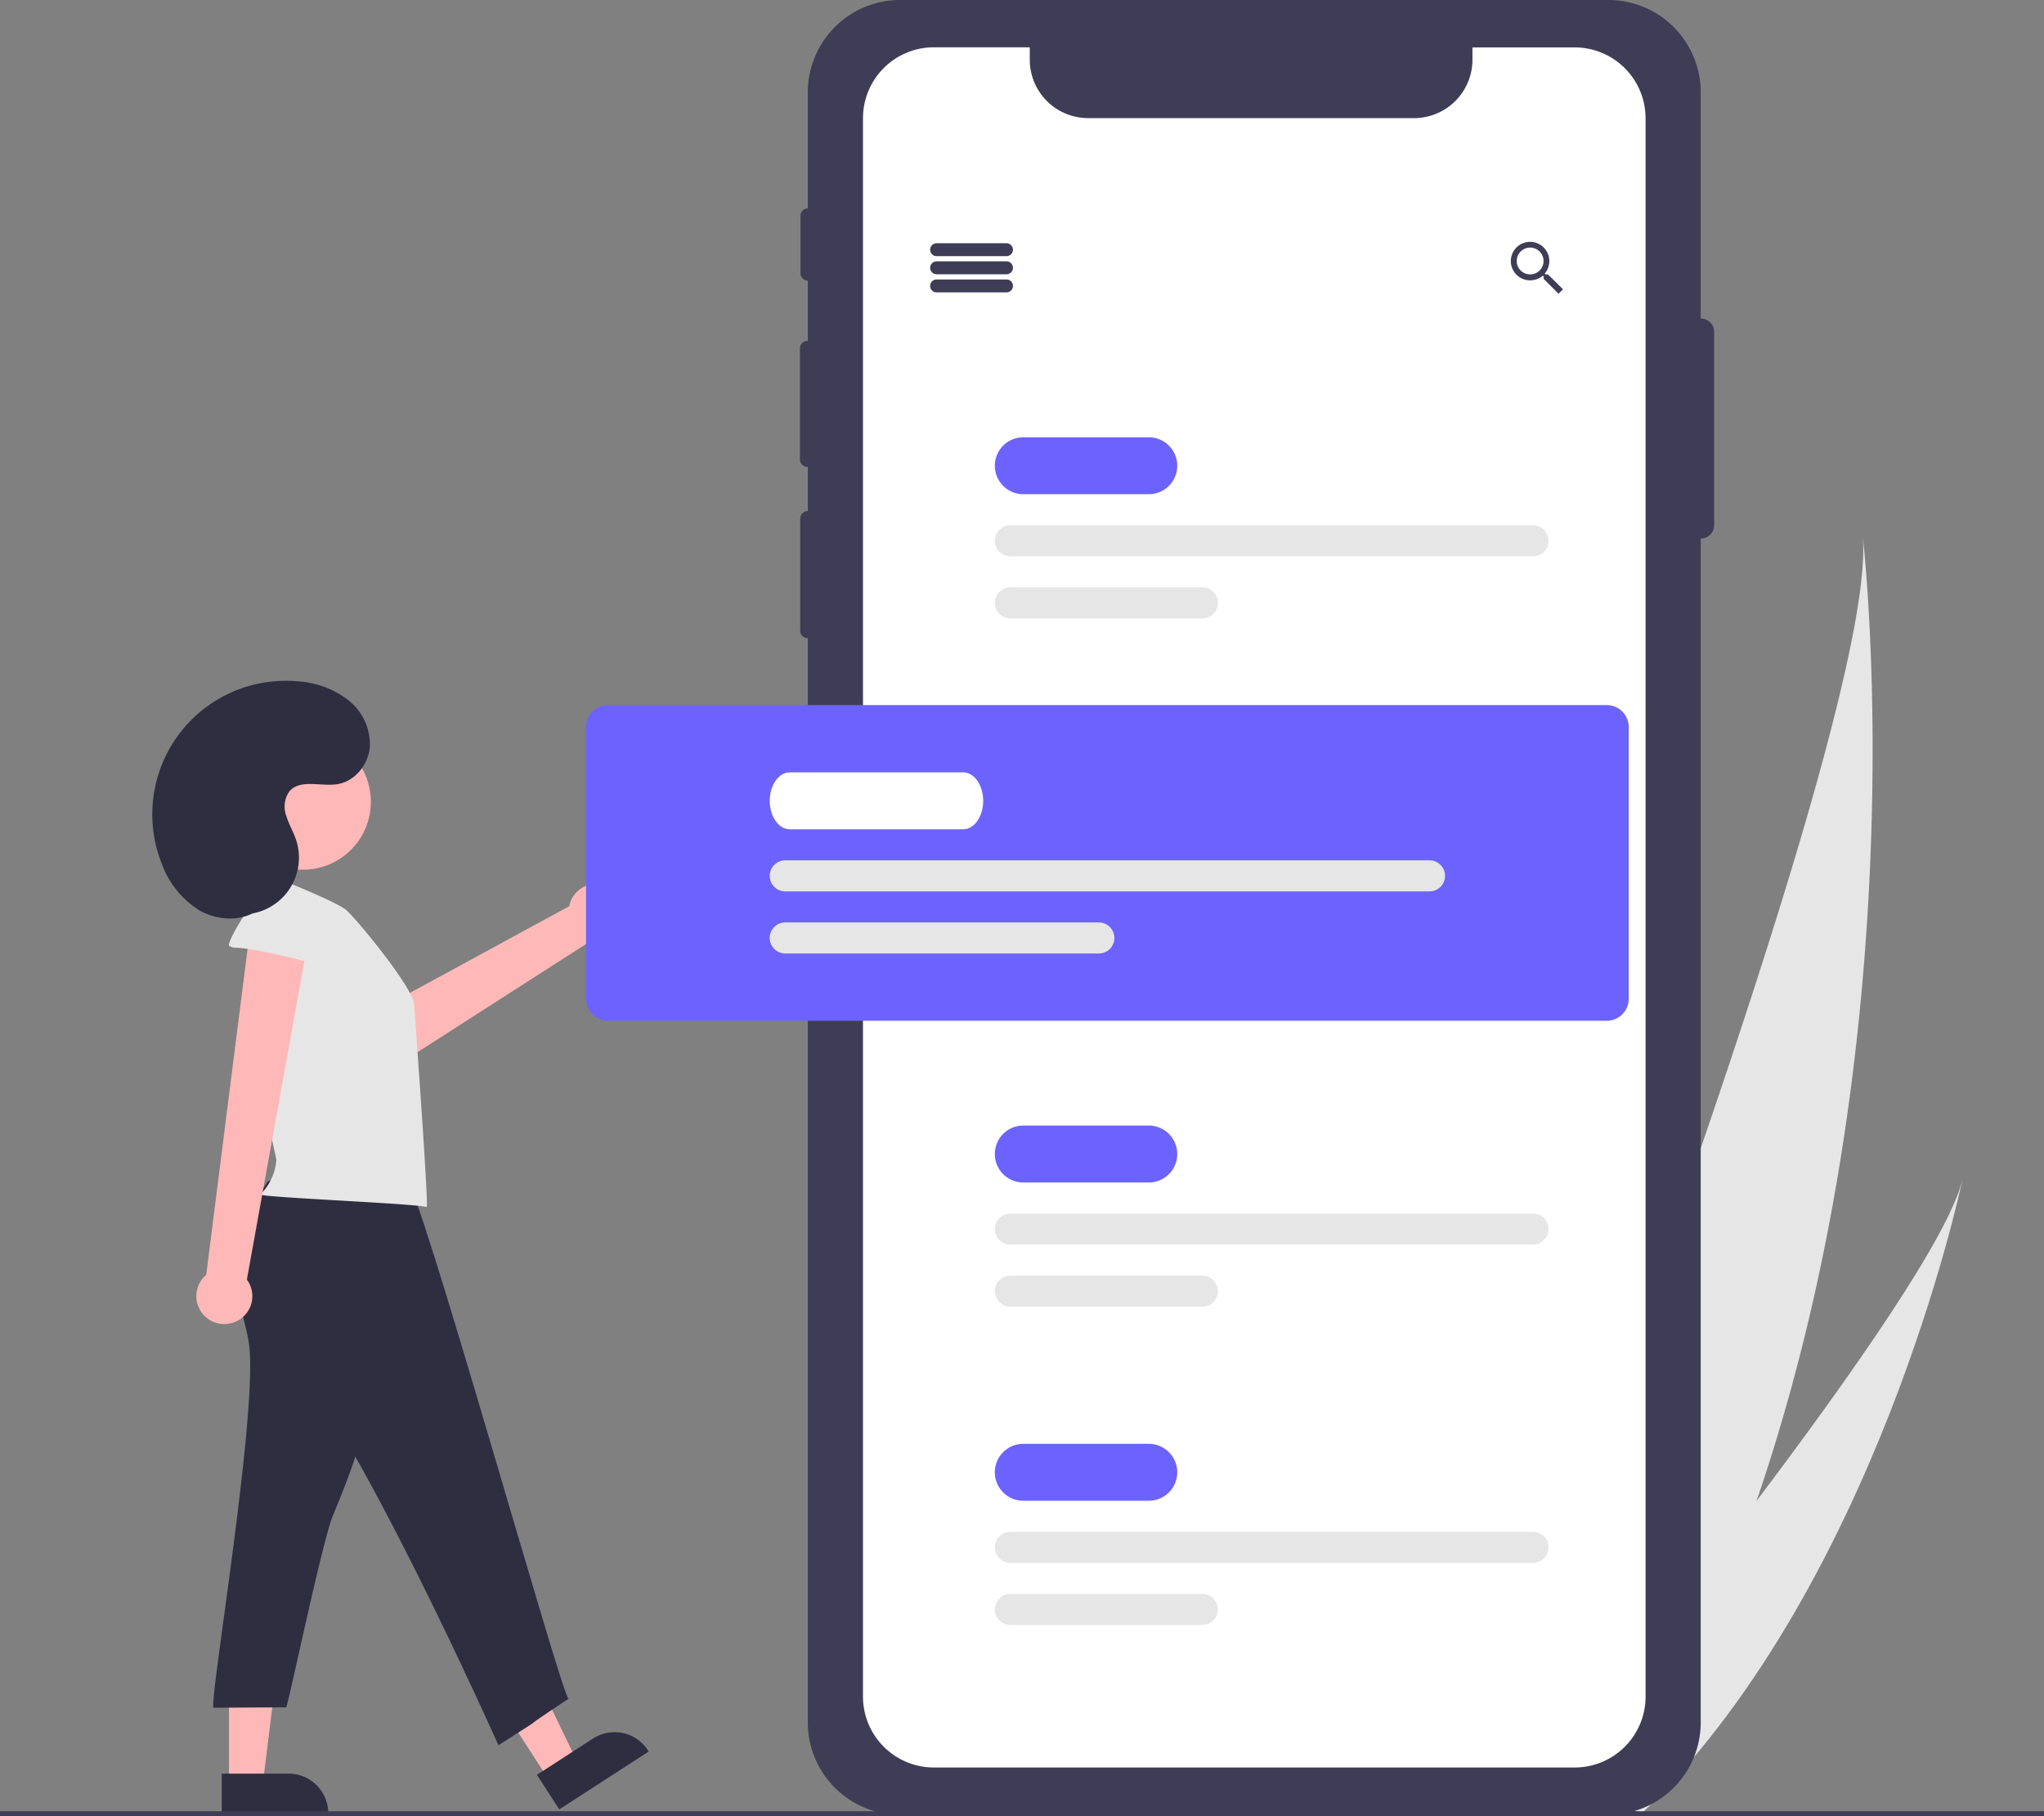 <svg xmlns="http://www.w3.org/2000/svg" width="394.996" height="350.992" viewBox="0 0 394.996 350.992"><rect x="0" y="0" width="394.996" height="350.992" fill="#808080" stroke="none"/><path d="M829.783,492.721a308.266,308.266,0,0,1-26.216,57.539c-.244.417-.49.827-.739,1.243l-27.184-8.6c.156-.393.328-.834.512-1.315C787.12,513.234,853.271,340.473,850.3,306.41,850.622,309.2,860.97,401.469,829.783,492.721Z" transform="translate(-490.325 -202.708)" fill="#e6e6e6"/><path d="M820.455,676.162c-.369.378-.748.752-1.13,1.119l-20.393-6.451c.276-.333.6-.727.966-1.171,6.04-7.376,24-29.459,41.529-52.694,18.842-24.969,37.2-51.266,39.774-62.071C880.684,557.35,864.593,632.147,820.455,676.162Z" transform="translate(-501.969 -326.951)" fill="#e6e6e6"/><path d="M688.272,160.56l-.022,0V116.849A17.845,17.845,0,0,0,670.405,99H533.547A17.845,17.845,0,0,0,515.7,116.849v22.41a1.446,1.446,0,0,0-1.415,1.444v11.1a1.446,1.446,0,0,0,1.415,1.444v11.628h-.073a1.447,1.447,0,0,0-1.448,1.448v21.465a1.447,1.447,0,0,0,1.448,1.447h.073v8.525h-.023a1.447,1.447,0,0,0-1.447,1.448v21.675a1.447,1.447,0,0,0,1.448,1.447h.022V431.84a17.845,17.845,0,0,0,17.845,17.845H670.405A17.845,17.845,0,0,0,688.25,431.84V203.068l.022,0a2.577,2.577,0,0,0,2.578-2.578V163.138a2.578,2.578,0,0,0-2.578-2.578Z" transform="translate(-359.593 -99.004)" fill="#3f3d56"/><path d="M689.77,130.979v305a13.7,13.7,0,0,1-13.7,13.7H552.237a13.7,13.7,0,0,1-13.7-13.7v-305a13.7,13.7,0,0,1,13.7-13.7h18.53v2.4a11.29,11.29,0,0,0,11.285,11.285h63a11.285,11.285,0,0,0,11.26-11.285V117.3h19.755a13.7,13.7,0,0,1,13.7,13.68Z" transform="translate(-371.768 -108.139)" fill="#fff"/><path d="M388.072,440.924a5.371,5.371,0,0,0-7.211,3.979L336.734,468.9l7.758,8.732,40.98-26.3a5.4,5.4,0,0,0,2.6-10.406Z" transform="translate(-270.868 -269.784)" fill="#ffb8b8"/><path d="M198.184,661.093l5.5-3.557-11.1-22.9-8.115,5.249Z" transform="translate(-92.234 -317.321)" fill="#ffb8b8"/><path d="M0,0H20.581V7.952H7.654A7.654,7.654,0,0,1,0,.3V0Z" transform="translate(125.357 338.461) rotate(147.104)" fill="#2f2e41"/><path d="M88.511,663.947h6.548l3.116-25.259H88.511Z" transform="translate(-44.256 -319.348)" fill="#ffb8b8"/><path d="M0,0H20.581V7.952H7.654A7.655,7.655,0,0,1,0,.3V0Z" transform="translate(63.433 350.68) rotate(180)" fill="#2f2e41"/><path d="M579.25,195.5h-13.5a1.25,1.25,0,1,1,0-2.5h13.5a1.25,1.25,0,0,1,0,2.5Z" transform="translate(-384.752 -146)" fill="#3f3d56"/><path d="M579.25,202.5h-13.5a1.25,1.25,0,1,1,0-2.5h13.5a1.25,1.25,0,0,1,0,2.5Z" transform="translate(-384.752 -149.5)" fill="#3f3d56"/><path d="M579.25,209.5h-13.5a1.25,1.25,0,1,1,0-2.5h13.5a1.25,1.25,0,0,1,0,2.5Z" transform="translate(-384.752 -153.001)" fill="#3f3d56"/><path d="M796.112,198.756h-.455l-.175-.145a3.805,3.805,0,0,0,.89-2.445,3.72,3.72,0,1,0-3.7,3.74,3.865,3.865,0,0,0,2.44-.89l.17.145v.46l2.87,2.875.86-.86Zm-3.44,0a2.59,2.59,0,1,1,2.58-2.6v.01a2.575,2.575,0,0,1-2.56,2.59h-.02Z" transform="translate(-496.969 -145.735)" fill="#3f3d56"/><path d="M619.252,279H595a5.5,5.5,0,0,1,0-11h24.252a5.5,5.5,0,1,1,0,11Z" transform="translate(-397.252 -183.501)" fill="#6c63ff"/><path d="M693.5,308h-101a3,3,0,1,1,0-6h101a3,3,0,0,1,0,6Z" transform="translate(-397.252 -200.501)" fill="#e6e6e6"/><path d="M629.6,332H592.5a3,3,0,1,1,0-6h37.1a3,3,0,1,1,0,6Z" transform="translate(-397.252 -212.501)" fill="#e6e6e6"/><path d="M619.252,545H595a5.5,5.5,0,0,1,0-11h24.252a5.5,5.5,0,1,1,0,11Z" transform="translate(-397.252 -316.502)" fill="#6c63ff"/><path d="M693.5,574h-101a3,3,0,1,1,0-6h101a3,3,0,0,1,0,6Z" transform="translate(-397.252 -333.503)" fill="#e6e6e6"/><path d="M629.6,598H592.5a3,3,0,1,1,0-6h37.1a3,3,0,1,1,0,6Z" transform="translate(-397.252 -345.503)" fill="#e6e6e6"/><path d="M619.252,668H595a5.5,5.5,0,1,1,0-11h24.252a5.5,5.5,0,1,1,0,11Z" transform="translate(-397.252 -378.003)" fill="#6c63ff"/><path d="M693.5,697h-101a3,3,0,1,1,0-6h101a3,3,0,0,1,0,6Z" transform="translate(-397.252 -395.003)" fill="#e6e6e6"/><path d="M629.6,721H592.5a3,3,0,1,1,0-6h37.1a3,3,0,1,1,0,6Z" transform="translate(-397.252 -407.003)" fill="#e6e6e6"/><path d="M628.748,432.5h-193a4.255,4.255,0,0,1-4.25-4.25v-52.5a4.255,4.255,0,0,1,4.25-4.25h193a4.255,4.255,0,0,1,4.25,4.25v52.5A4.255,4.255,0,0,1,628.748,432.5Z" transform="translate(-318.251 -235.251)" fill="#6c63ff"/><path d="M294.308,606.94c1.845,12.945-7.925,70.294-6.84,70.289l14.03-.075c.5-.96,6.94-31.9,8.96-36.87,2.82-6.89,5.665-13.865,6.775-21.225,1.045-6.91.53-13.95-.15-20.9a1.32,1.32,0,0,0-1.53-1.5l-18.825-.97c-3.88-.2-4.8-1.05-4.21,2.76C292.928,601.29,293.9,604.06,294.308,606.94Z" transform="translate(-246.192 -347.236)" fill="#2f2e41"/><path d="M301.827,554.07c-3.825,5.5-7.835,11.83-6.565,18.415.965,5,4.775,8.875,8.37,12.5,14.37,14.43,42.7,78.1,42.7,78.1,13.674-8.75-.326.25,13.55-9-1.23-.1-29.175-100.549-31.49-100.684C319.032,552.78,310.952,551.865,301.827,554.07Z" transform="translate(-250.012 -325.841)" fill="#2f2e41"/><path d="M319.983,443.671c-1.943-1.733-15.6-7.076-15.6-7.076a2.342,2.342,0,0,0-.754.023,1.626,1.626,0,0,0-.966,1.942c.166.781-1.2,13.612-1.546,19.447-.615,10.184,5.382,33.251,5.329,33.957a10.538,10.538,0,0,1-3.1,6.646c.467.58,30.132,1.743,32.15,2.429.407-.517-2.3-37.106-2.421-39.173C332.867,458.728,322.548,446.047,319.983,443.671Z" transform="translate(-253.039 -267.791)" fill="#e6e6e6"/><path d="M288.735,532.121a5.371,5.371,0,0,0,1.921-8.009l12.516-69.269-11.68-.154-8.692,68.5a5.4,5.4,0,0,0,5.935,8.934Z" transform="translate(-242.949 -276.848)" fill="#ffb8b8"/><path d="M294.933,454.761a2.215,2.215,0,0,1-1.38-.36c-.7-.595,4.975-9.7,6.095-9.835a28.584,28.584,0,0,1,10.93.425,13.073,13.073,0,0,1,8.44,6.54c.66,1.38-4.125,8.325-6.3,7.3C310.113,457.616,298.363,454.846,294.933,454.761Z" transform="translate(-249.248 -271.627)" fill="#e6e6e6"/><circle cx="13.119" cy="13.119" r="13.119" transform="translate(45.431 141.819)" fill="#ffb8b8"/><path d="M280.091,407.188a10.962,10.962,0,0,0,11.542-14.362c-.522-1.57-1.395-3.008-1.873-4.592a5.117,5.117,0,0,1,.569-4.726c2.075-2.484,6.074-.922,9.272-1.415,3.408-.526,6.023-3.8,6.3-7.234a10.929,10.929,0,0,0-4.187-9.026,17.707,17.707,0,0,0-9.54-3.6,25.8,25.8,0,0,0-26.477,35.247,17.8,17.8,0,0,0,7.1,8.894c3.327,1.965,7.721,2.342,11.036.359" transform="translate(-234.426 -230.558)" fill="#2f2e41"/><path d="M539.888,408.5H506.362c-2.129,0-3.861-2.467-3.861-5.5s1.732-5.5,3.861-5.5h33.527c2.129,0,3.862,2.467,3.862,5.5S542.017,408.5,539.888,408.5Z" transform="translate(-353.752 -248.252)" fill="#fff"/><path d="M630,437.5H505.5a3,3,0,1,1,0-6H630a3,3,0,0,1,0,6Z" transform="translate(-353.752 -265.252)" fill="#e6e6e6"/><path d="M566.1,461.5H505.5a3,3,0,1,1,0-6h60.6a3,3,0,0,1,0,6Z" transform="translate(-353.752 -277.252)" fill="#e6e6e6"/><rect width="394.996" height="1" transform="translate(0 349.992)" fill="#3f3d56"/></svg>